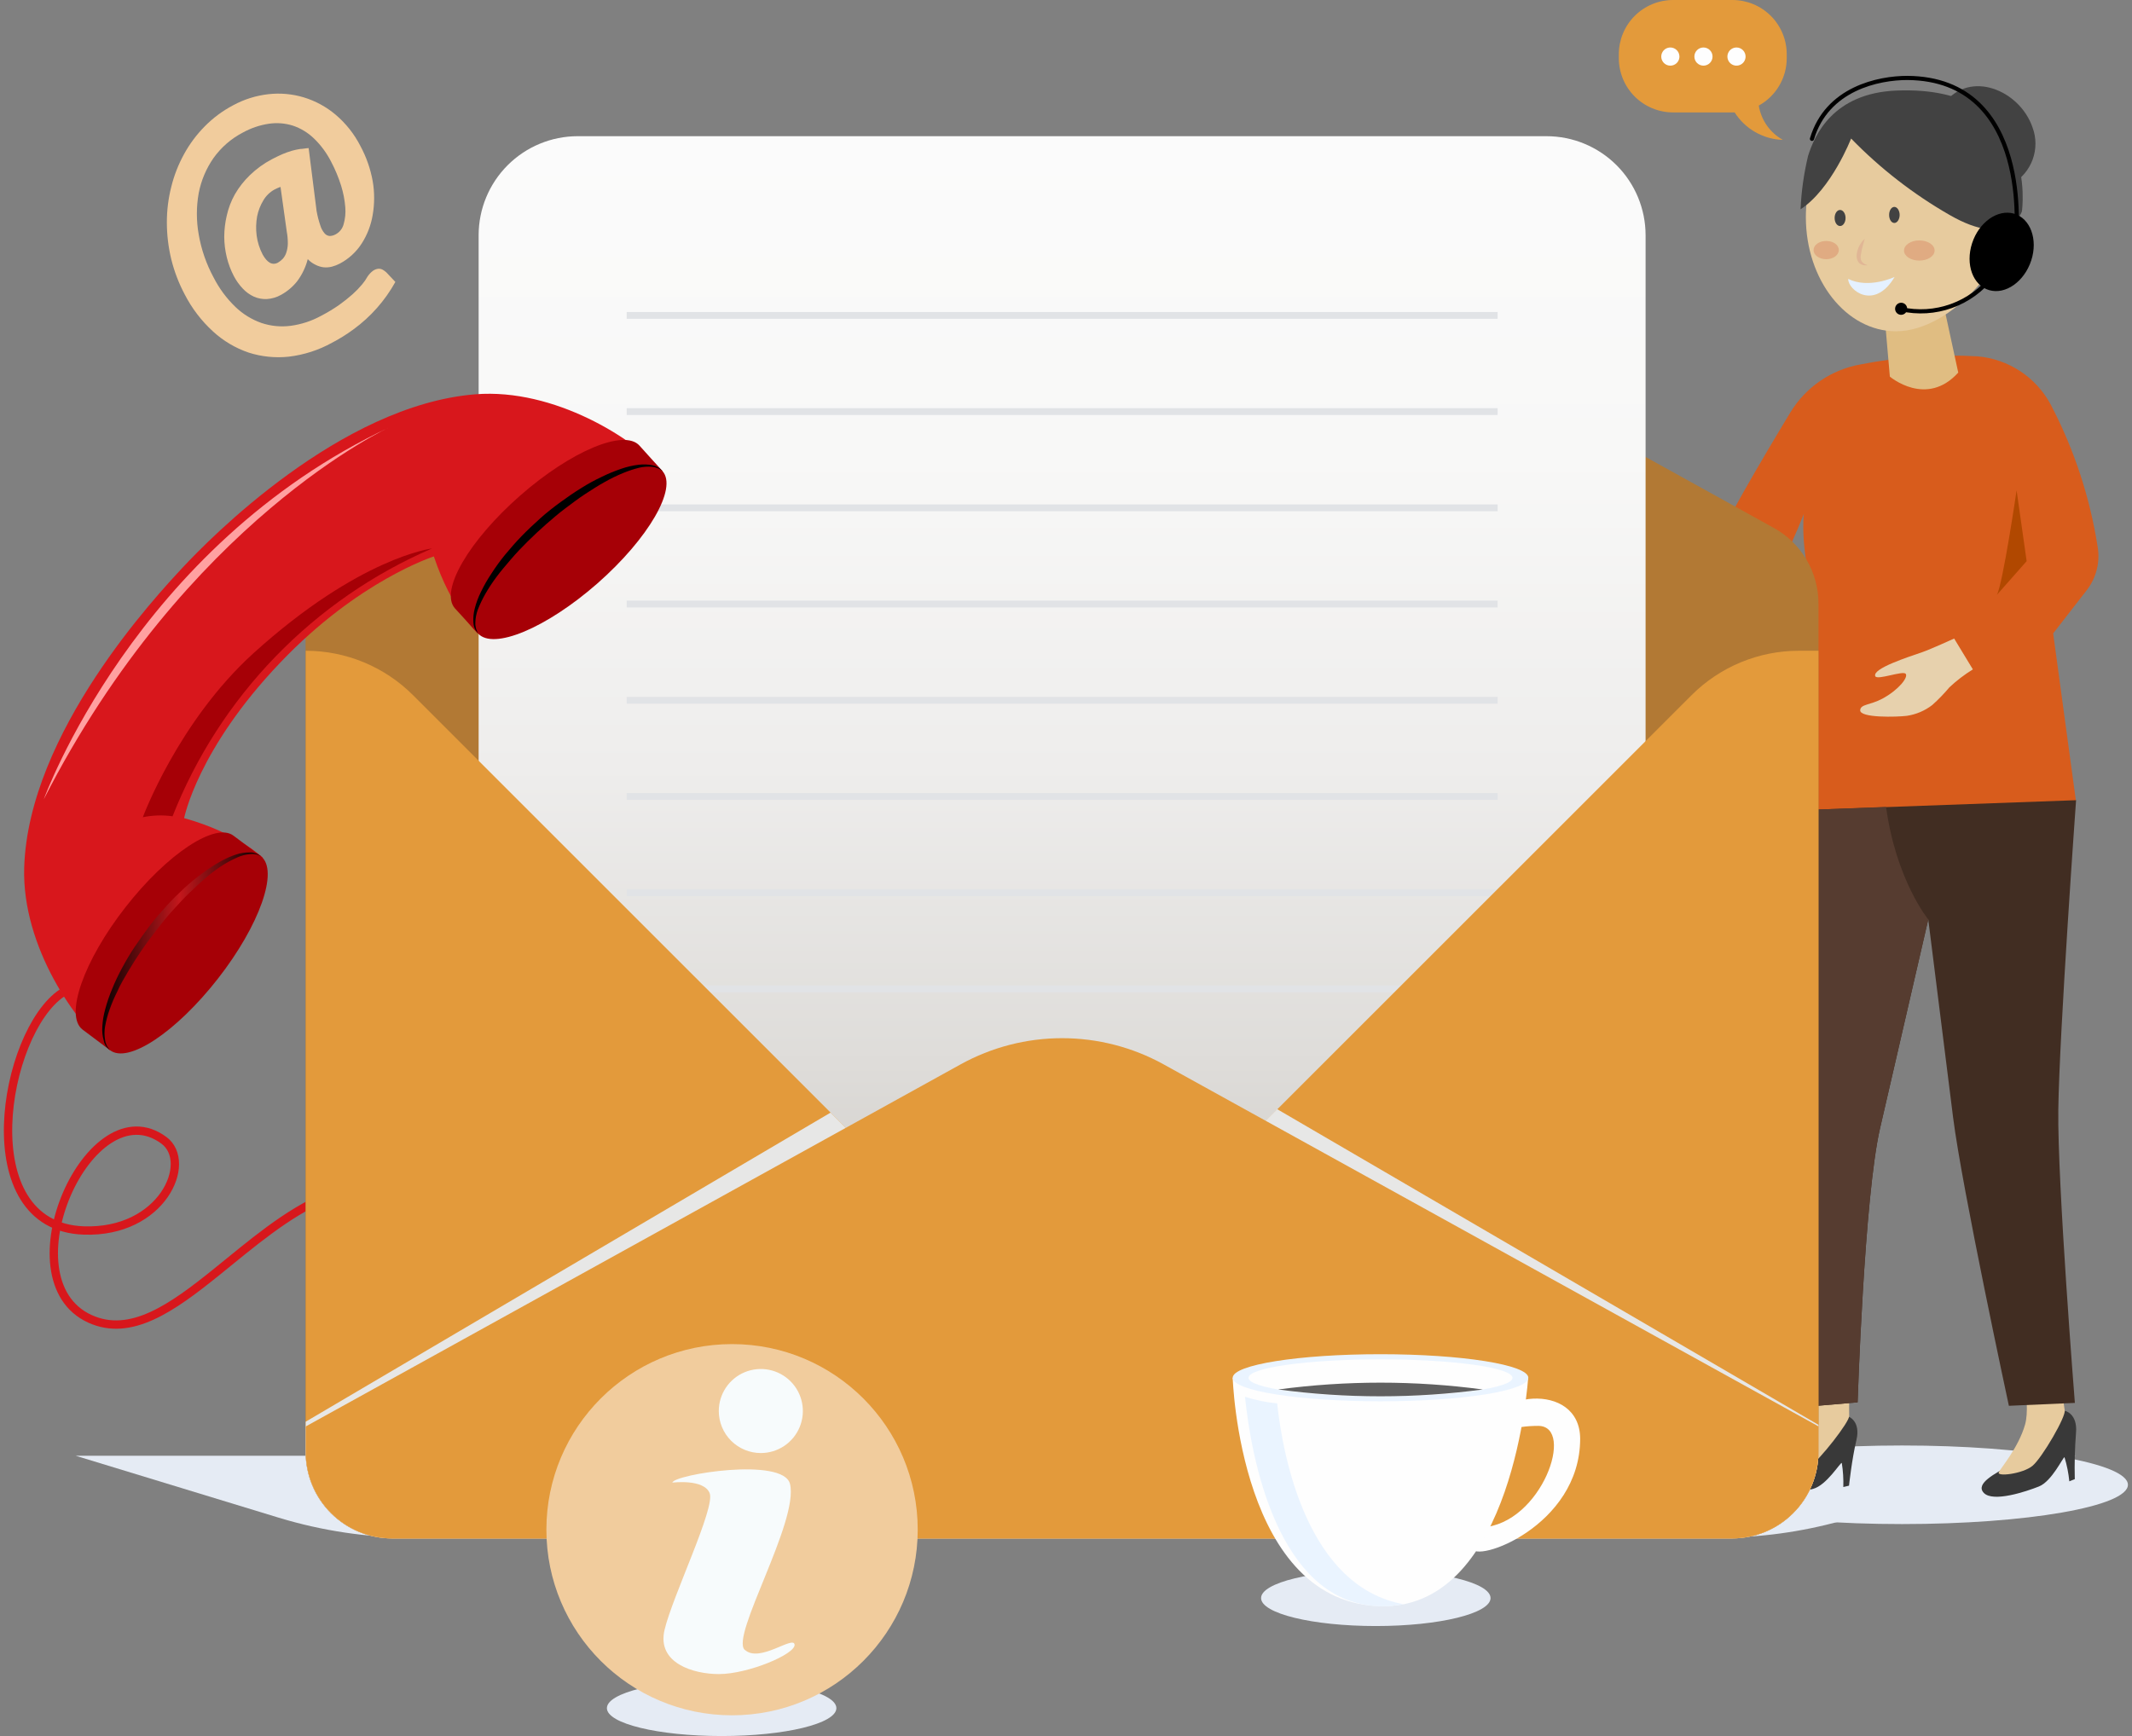 <svg width="512" height="417" viewBox="0 0 512 417" fill="none" xmlns="http://www.w3.org/2000/svg">
<rect x="0" y="0" width="512" height="417" fill="#808080" stroke="none"/>
<path d="M14.921 238.481C0.772 247.919 -7.257 294.604 20.113 295.55C38.971 296.206 46.402 279.203 39.415 273.934C21.618 260.656 0.811 307.341 21.618 316.779C31.404 321.237 41.345 314.135 52.058 305.489C68.445 292.269 86.647 275.44 108.902 290.84" stroke="#D8171C" stroke-width="2" stroke-miterlimit="10"/>
<g style="mix-blend-mode:multiply">
<path d="M357.955 383.844C357.955 387.549 345.621 390.56 330.411 390.56C315.201 390.56 302.848 387.549 302.848 383.844C302.848 380.138 315.182 377.147 330.411 377.147C345.64 377.147 357.955 380.138 357.955 383.844Z" fill="#E5EBF4"/>
</g>
<g style="mix-blend-mode:multiply">
<path d="M200.856 410.284C200.856 413.989 188.522 416.981 173.312 416.981C158.102 416.981 145.749 413.989 145.749 410.284C145.749 406.578 158.083 403.568 173.312 403.568C188.542 403.568 200.856 406.578 200.856 410.284Z" fill="#E5EBF4"/>
</g>
<g style="mix-blend-mode:multiply">
<path d="M412.618 369.331H99.212C88.264 369.329 77.376 367.71 66.901 364.525L18.183 349.665H498.454L442.285 365.278C432.627 367.972 422.646 369.335 412.618 369.331Z" fill="#E5EBF4"/>
</g>
<path d="M474.925 85.592C465.532 85.045 456.108 85.693 446.879 87.522C443.39 88.128 440.072 89.475 437.148 91.472C434.225 93.47 431.764 96.072 429.932 99.102C423.35 109.967 413.178 127.202 411.035 133.223C411.035 133.223 392.95 130.405 382.739 124.21L378.241 133.223C378.241 133.223 388.626 140.441 419.239 150.457C424.794 141.947 429.469 132.894 433.194 123.438C433.194 123.438 432.171 130.83 435.645 143.934C438.406 154.298 431.94 194.73 431.94 194.73L498.531 192.337L493.069 152.136L501.137 141.753C502.263 140.299 503.077 138.628 503.529 136.845C503.98 135.062 504.06 133.205 503.762 131.39C501.898 119.421 498.077 107.841 492.451 97.114C490.711 93.894 488.2 91.155 485.141 89.144C482.082 87.133 478.572 85.913 474.925 85.592Z" fill="#D85C1C"/>
<path d="M486.699 134.786L484.286 117.784C484.286 117.784 481.005 140.132 479.557 142.873L486.699 134.786Z" fill="#B14800"/>
<path d="M461.664 156.633C458.267 157.81 449.543 160.589 450.353 162.423C450.817 163.446 456.974 161.014 457.65 161.844C458.325 162.674 455.97 165.704 452.033 167.827C448.983 169.429 446.86 169.1 446.725 170.567C446.57 172.497 455.604 172.227 457.92 171.937C460.14 171.61 462.24 170.72 464.019 169.351C465.499 168.033 466.879 166.607 468.15 165.086C469.88 163.467 471.768 162.025 473.786 160.782L469.289 153.372C469.289 153.372 463.614 155.958 461.664 156.633Z" fill="#E7D1AD"/>
<path d="M452.438 74.244L453.847 90.456C453.847 90.456 462.629 97.944 470.273 89.491L466.027 69.883L452.438 74.244Z" fill="#E0BD82"/>
<path d="M476.257 30.821C478.696 33.24 480.613 36.135 481.888 39.325C483.163 42.515 483.769 45.934 483.669 49.368C483.669 61.893 468.883 79.571 455.314 79.571C443.366 79.571 433.677 67.277 433.677 52.147C433.677 40.567 439.467 30.724 447.42 26.614C452.092 24.334 457.343 23.515 462.488 24.266C467.632 25.017 472.431 27.301 476.257 30.821Z" fill="#E7CB9E"/>
<path d="M447.805 57.358C447.805 57.358 447.69 57.879 447.477 58.573C447.229 59.409 447.035 60.26 446.898 61.121C446.81 61.521 446.81 61.936 446.898 62.337C446.979 62.672 447.177 62.967 447.458 63.167L447.844 63.437L448.211 63.572L448.52 63.726H448.172C447.846 63.765 447.515 63.725 447.207 63.611C446.984 63.528 446.776 63.411 446.589 63.263C446.384 63.081 446.219 62.857 446.107 62.607C445.978 62.355 445.905 62.079 445.895 61.796C445.866 61.52 445.866 61.242 445.895 60.966C446.041 60.015 446.404 59.111 446.956 58.322C447.2 57.968 447.485 57.644 447.805 57.358Z" fill="#E0B695"/>
<path d="M441.59 60.059C441.59 61.275 440.239 62.26 438.56 62.26C436.881 62.26 435.53 61.275 435.53 60.059C435.53 58.843 436.881 57.879 438.56 57.879C440.239 57.879 441.59 58.805 441.59 60.059Z" fill="#E0AB82"/>
<path d="M464.598 60.175C464.598 61.507 462.958 62.588 460.912 62.588C458.866 62.588 457.244 61.507 457.244 60.175C457.244 58.843 458.885 57.743 460.912 57.743C462.938 57.743 464.598 58.805 464.598 60.175Z" fill="#E0AB82"/>
<g style="mix-blend-mode:multiply">
<path d="M456.781 366.069C486.736 366.069 511.019 361.844 511.019 356.632C511.019 351.42 486.736 347.194 456.781 347.194C426.826 347.194 402.542 351.42 402.542 356.632C402.542 361.844 426.826 366.069 456.781 366.069Z" fill="#E5EBF4"/>
</g>
<path d="M495.867 338.857C495.867 338.857 498.994 339.494 498.55 344.203C498.265 347.888 498.168 351.586 498.261 355.281L496.948 355.802C496.756 353.838 496.368 351.899 495.79 350.012C495.404 350.012 492.76 355.802 489.652 357.037C486.545 358.272 478.669 360.897 476.43 358.6C474.191 356.304 479.461 353.814 482.221 352.154C484.981 350.495 495.867 338.857 495.867 338.857Z" fill="#393939"/>
<path d="M484.634 323.688C484.634 323.688 487.915 336.638 486.313 342.196C484.711 347.754 480.522 352.521 480.001 353.64C479.48 354.76 485.792 354.007 488.108 352.077C490.424 350.147 496.292 340.054 495.829 338.703C494.97 333.046 494.647 327.321 494.864 321.604L484.634 323.688Z" fill="#E7CB9E"/>
<path d="M443.887 340.227C443.887 340.227 446.918 341.289 445.818 345.901C444.717 350.514 444.042 356.844 444.042 356.844L442.671 357.172C442.735 355.235 442.613 353.296 442.305 351.382C441.919 351.267 438.676 356.728 435.414 357.616C432.152 358.504 423.833 359.874 421.902 357.307C419.972 354.74 425.531 352.965 428.542 351.691C431.553 350.417 443.887 340.227 443.887 340.227Z" fill="#393939"/>
<path d="M434.835 323.707C434.835 323.707 436.36 336.985 434.024 342.292C431.689 347.6 426.844 351.73 426.303 352.772C425.763 353.814 432.094 353.93 434.545 352.309C436.997 350.688 444.196 341.482 444.08 340.092C443.978 334.376 444.424 328.663 445.412 323.032L434.835 323.707Z" fill="#E7CB9E"/>
<path d="M431.939 194.614C431.939 194.614 426.303 251.026 425.531 269.881C424.836 286.498 432.596 337.989 432.596 337.989L446.107 336.831C446.107 336.831 447.69 287.463 451.492 271.02C454.407 258.475 463.073 220.842 463.073 220.842C463.073 220.842 467.551 256.526 469.038 268.415C471.161 285.321 482.433 337.661 482.433 337.661L498.28 336.966C498.28 336.966 494.072 284.144 494.304 266.543C494.555 247.957 498.57 192.202 498.57 192.202L431.939 194.614Z" fill="#412D22"/>
<path d="M431.939 194.614C431.939 194.614 426.303 251.026 425.531 269.881C424.836 286.498 432.596 337.989 432.596 337.989L446.107 336.831C446.107 336.831 447.69 287.463 451.492 271.02C454.407 258.476 463.073 220.842 463.073 220.842C463.073 220.842 455.353 211.443 452.94 193.823L431.939 194.614Z" fill="#563C30"/>
<path d="M485.56 50.776C485.56 50.776 482.588 59.944 468.188 51.626C459.492 46.636 451.534 40.459 444.543 33.272C444.543 33.272 439.834 45.411 432.403 50.275C432.595 45.942 433.202 41.638 434.217 37.421C435.761 32.539 440.162 22.368 455.449 21.75C490.077 20.361 485.56 50.776 485.56 50.776Z" fill="#424242"/>
<path d="M483.225 44.157C485.506 42.847 487.25 40.771 488.147 38.299C489.045 35.826 489.038 33.115 488.127 30.647C485.039 21.596 473.014 16.694 466.895 24.858" fill="#424242"/>
<path d="M453.673 51.626C453.673 52.706 454.233 53.556 454.928 53.556C455.623 53.556 456.202 52.668 456.202 51.626C456.202 50.583 455.623 49.696 454.928 49.696C454.233 49.696 453.673 50.545 453.673 51.626Z" fill="#424242"/>
<path d="M440.586 52.359C440.586 53.44 441.165 54.289 441.899 54.289C442.632 54.289 443.211 53.401 443.211 52.359C443.211 51.317 442.632 50.429 441.899 50.429C441.165 50.429 440.586 51.278 440.586 52.359Z" fill="#424242"/>
<path d="M454.986 66.525C454.986 66.525 448.79 69.458 443.848 66.988C443.752 69.632 450.122 74.727 454.986 66.525Z" fill="#E5F1FF"/>
<path d="M473.593 58.438C471.952 63.495 473.786 68.551 477.704 69.69C481.623 70.828 486.139 67.644 487.799 62.568C489.459 57.493 487.587 52.456 483.669 51.317C479.75 50.178 475.234 53.363 473.593 58.438Z" fill="black"/>
<path d="M478.496 66.312C475.964 69.598 472.546 72.091 468.643 73.496C464.741 74.902 460.517 75.161 456.472 74.244" stroke="black" stroke-miterlimit="10" stroke-linecap="round"/>
<path d="M456.82 72.739C456.632 72.705 456.44 72.708 456.253 72.748C456.067 72.788 455.89 72.865 455.733 72.973C455.577 73.082 455.443 73.22 455.339 73.38C455.236 73.54 455.165 73.719 455.131 73.907C455.097 74.094 455.1 74.287 455.14 74.473C455.18 74.659 455.256 74.836 455.365 74.993C455.473 75.15 455.612 75.284 455.772 75.387C455.932 75.49 456.111 75.561 456.299 75.595C456.486 75.629 456.678 75.625 456.864 75.583C457.05 75.542 457.227 75.465 457.383 75.355C457.539 75.246 457.671 75.107 457.774 74.946C457.876 74.785 457.945 74.606 457.978 74.418C458.014 74.232 458.013 74.04 457.974 73.854C457.935 73.668 457.859 73.492 457.751 73.335C457.643 73.179 457.506 73.046 457.346 72.943C457.186 72.841 457.007 72.772 456.82 72.739Z" fill="black"/>
<path d="M484.132 57.145C484.132 57.145 488.301 18.952 458.055 18.72C451.145 18.72 438.753 21.248 435.144 33.349" stroke="black" stroke-miterlimit="10" stroke-linecap="round"/>
<path d="M425.859 126.738L279.435 45.681C271.97 41.552 263.578 39.386 255.047 39.386C246.515 39.386 238.124 41.552 230.659 45.681L84.215 126.738C80.937 128.52 78.201 131.153 76.296 134.359C74.39 137.566 73.385 141.227 73.386 144.957V348.758C73.384 351.487 73.92 354.19 74.964 356.712C76.008 359.234 77.539 361.525 79.471 363.454C81.402 365.383 83.694 366.912 86.218 367.954C88.741 368.995 91.445 369.529 94.174 369.524H415.957C418.682 369.524 421.38 368.987 423.898 367.944C426.415 366.902 428.703 365.374 430.63 363.447C432.556 361.521 434.085 359.234 435.127 356.716C436.17 354.199 436.707 351.501 436.707 348.777V144.976C436.71 141.241 435.704 137.575 433.794 134.364C431.885 131.154 429.143 128.519 425.859 126.738Z" fill="#B27934"/>
<path d="M138.743 32.712H371.389C377.701 32.712 383.755 35.219 388.218 39.682C392.681 44.145 395.188 50.197 395.188 56.508V318.593H114.943V56.508C114.943 50.197 117.451 44.145 121.914 39.682C126.377 35.219 132.431 32.712 138.743 32.712Z" fill="url(#paint0_linear)"/>
<g style="mix-blend-mode:multiply">
<g style="mix-blend-mode:multiply">
<path d="M359.654 74.939H150.498V76.58H359.654V74.939Z" fill="#E1E3E6"/>
</g>
<g style="mix-blend-mode:multiply">
<path d="M359.654 98.04H150.498V99.681H359.654V98.04Z" fill="#E1E3E6"/>
</g>
<g style="mix-blend-mode:multiply">
<path d="M359.654 121.161H150.498V122.801H359.654V121.161Z" fill="#E1E3E6"/>
</g>
<g style="mix-blend-mode:multiply">
<path d="M359.654 144.262H150.498V145.903H359.654V144.262Z" fill="#E1E3E6"/>
</g>
<g style="mix-blend-mode:multiply">
<path d="M359.654 167.383H150.498V169.023H359.654V167.383Z" fill="#E1E3E6"/>
</g>
<g style="mix-blend-mode:multiply">
<path d="M359.654 190.484H150.498V192.125H359.654V190.484Z" fill="#E1E3E6"/>
</g>
<g style="mix-blend-mode:multiply">
<path d="M359.654 213.605H150.498V215.245H359.654V213.605Z" fill="#E1E3E6"/>
</g>
<g style="mix-blend-mode:multiply">
<path d="M359.654 236.706H150.498V238.346H359.654V236.706Z" fill="#E1E3E6"/>
</g>
</g>
<path d="M406.229 166.978L253.3 319.867C253.141 320.025 252.926 320.113 252.701 320.113C252.477 320.113 252.262 320.025 252.103 319.867L99.193 166.978C92.359 160.144 83.09 156.305 73.425 156.305V348.777C73.425 351.501 73.962 354.199 75.004 356.716C76.047 359.234 77.575 361.521 79.502 363.447C81.429 365.374 83.716 366.902 86.234 367.944C88.751 368.987 91.45 369.524 94.174 369.524H415.957C418.682 369.524 421.38 368.987 423.898 367.944C426.415 366.902 428.703 365.374 430.63 363.447C432.556 361.521 434.085 359.234 435.127 356.716C436.17 354.199 436.707 351.501 436.707 348.777V156.305H431.997C422.333 156.307 413.064 160.146 406.229 166.978Z" fill="#E39A3B"/>
<g style="mix-blend-mode:multiply">
<path d="M306.708 266.408L253.223 319.867C253.063 320.025 252.848 320.113 252.624 320.113C252.4 320.113 252.185 320.025 252.026 319.867L199.467 267.237L73.406 341.482V348.796C73.408 351.521 73.947 354.218 74.992 356.734C76.037 359.25 77.568 361.536 79.497 363.461C81.425 365.386 83.714 366.912 86.232 367.952C88.751 368.992 91.45 369.526 94.174 369.524H415.957C418.682 369.524 421.38 368.987 423.898 367.944C426.415 366.902 428.703 365.374 430.63 363.447C432.556 361.521 434.085 359.234 435.127 356.716C436.17 354.199 436.707 351.501 436.707 348.777V342.234L306.708 266.408Z" fill="#E7E7E6"/>
</g>
<path d="M436.707 348.777V342.601L279.454 255.658C271.989 251.528 263.597 249.362 255.066 249.362C246.534 249.362 238.143 251.528 230.678 255.658L73.425 342.62V348.796C73.43 354.295 75.618 359.567 79.509 363.454C83.4 367.341 88.675 369.524 94.174 369.524H415.957C418.682 369.524 421.38 368.987 423.898 367.944C426.415 366.902 428.703 365.374 430.63 363.447C432.556 361.521 434.085 359.234 435.127 356.716C436.17 354.199 436.707 351.501 436.707 348.777Z" fill="#E39A3B"/>
<path d="M356.893 344.936C356.893 348.796 357.511 342.485 369.401 342.485C378.434 342.485 370.231 366.05 355.89 366.88C354.953 367.263 354.189 367.974 353.738 368.879C353.287 369.784 353.18 370.823 353.438 371.801C354.056 375.661 379.477 366.667 379.477 345.554C379.399 331.408 356.893 334.283 356.893 344.936Z" fill="#FEFEFE"/>
<path d="M296.034 330.925C296.034 330.925 297.694 385.793 332.245 385.793C363.495 385.793 366.988 330.925 366.988 330.925H296.034Z" fill="#FEFEFE"/>
<path d="M306.708 337.082C304.086 336.831 301.497 336.3 298.988 335.499C300.339 348.796 306.457 385.967 332.225 385.812C333.84 385.798 335.449 385.63 337.032 385.311C314.12 381.103 308.156 350.398 306.708 337.082Z" fill="#EAF4FF"/>
<path d="M367.027 330.925C367.027 334.052 351.141 336.58 331.531 336.58C311.92 336.58 296.034 334.052 296.034 330.925C296.034 327.799 311.92 325.27 331.531 325.27C351.141 325.27 367.027 327.818 367.027 330.925Z" fill="#EAF4FF"/>
<path d="M331.53 335.383C349.034 335.383 363.224 333.396 363.224 330.944C363.224 328.493 349.034 326.506 331.53 326.506C314.026 326.506 299.837 328.493 299.837 330.944C299.837 333.396 314.026 335.383 331.53 335.383Z" fill="#FEFEFE"/>
<path d="M306.959 333.743C323.267 335.93 339.794 335.93 356.102 333.743C339.794 331.556 323.267 331.556 306.959 333.743Z" fill="#606060"/>
<path d="M114.21 94.702C81.667 97.269 50.069 129.653 43.931 136.253C37.793 142.853 6.794 175.836 5.81 208.432C5.25 227.462 18.376 246.027 26.367 252.203L63.137 206.039C63.137 206.039 57.192 200.134 44.221 196.506C44.221 196.506 47.425 179.927 67.383 159.065C86.145 139.38 104.192 133.648 104.192 133.648C108.439 146.424 114.634 152.059 114.634 152.059L159.029 113.133C152.293 105.432 133.184 93.216 114.21 94.702Z" fill="#D8171C"/>
<path d="M62.674 205.673L56.111 200.751C51.787 197.374 40.167 205.055 30.13 217.908C20.093 230.762 15.48 243.905 19.804 247.282L26.367 252.203L62.674 205.673Z" fill="#A60006"/>
<path d="M52.347 235.046C42.272 247.938 30.69 255.658 26.367 252.203C22.043 248.749 26.676 235.683 36.693 222.83C46.711 209.976 58.35 202.295 62.674 205.673C66.997 209.05 62.384 222.193 52.347 235.046Z" fill="#A60006"/>
<g style="mix-blend-mode:screen">
<path style="mix-blend-mode:screen" d="M26.367 252.203L25.826 251.702C25.599 251.503 25.416 251.26 25.286 250.987C25.089 250.641 24.958 250.262 24.9 249.868C24.601 248.795 24.49 247.679 24.572 246.568C24.657 245.137 24.897 243.72 25.286 242.341C25.72 240.71 26.268 239.11 26.926 237.555C27.631 235.811 28.436 234.11 29.339 232.46C30.266 230.742 31.269 229.005 32.428 227.307C33.586 225.609 34.763 223.93 36.037 222.251C37.311 220.572 38.662 219.066 40.052 217.522C41.441 215.978 42.87 214.608 44.298 213.277C45.681 212.002 47.138 210.81 48.66 209.706C50.009 208.697 51.421 207.775 52.888 206.946C54.114 206.246 55.407 205.67 56.748 205.229C57.806 204.882 58.916 204.719 60.029 204.746C60.444 204.726 60.858 204.791 61.245 204.939C61.544 204.993 61.828 205.111 62.075 205.287L62.693 205.692L62.037 205.383C61.771 205.253 61.483 205.175 61.187 205.152C60.804 205.091 60.413 205.091 60.029 205.152C58.982 205.244 57.958 205.512 56.999 205.943C55.741 206.492 54.528 207.137 53.37 207.873C52.014 208.749 50.724 209.723 49.51 210.787C48.159 211.906 46.827 213.18 45.456 214.492C44.086 215.805 42.754 217.272 41.403 218.758C40.052 220.244 38.797 221.807 37.542 223.447C36.288 225.088 35.091 226.67 33.972 228.311C32.852 229.951 31.771 231.63 30.806 233.271C29.841 234.911 28.876 236.532 28.2 238.095C27.454 239.561 26.809 241.077 26.27 242.631C25.816 243.926 25.467 245.255 25.228 246.606C25.056 247.648 25.056 248.711 25.228 249.752C25.268 250.14 25.372 250.518 25.537 250.872C25.626 251.149 25.77 251.405 25.961 251.624L26.367 252.203Z" fill="url(#paint1_linear)"/>
</g>
<path d="M159.106 113.171L153.586 107.053C149.957 102.942 137.102 108.327 124.865 119.077C112.627 129.826 105.563 141.888 109.23 146.096L114.77 152.156L159.106 113.171Z" fill="#A60006"/>
<path d="M143.491 140.113C131.234 150.863 118.398 156.247 114.77 152.117C111.141 147.987 118.147 135.944 130.385 125.195C142.622 114.445 155.477 109.06 159.106 113.171C162.735 117.282 155.728 129.344 143.491 140.113Z" fill="#A60006"/>
<g style="mix-blend-mode:screen">
<path style="mix-blend-mode:screen" d="M114.77 152.117L114.326 151.519C114.144 151.281 114.007 151.013 113.92 150.728C113.778 150.337 113.7 149.927 113.689 149.512C113.614 148.402 113.718 147.288 113.998 146.211C114.347 144.824 114.845 143.478 115.484 142.197C116.215 140.673 117.053 139.202 117.993 137.797C119.004 136.216 120.106 134.695 121.294 133.242C122.548 131.737 123.861 130.212 125.289 128.746C126.718 127.279 128.242 125.851 129.786 124.461C131.331 123.072 132.952 121.817 134.612 120.601C136.272 119.385 137.932 118.247 139.592 117.224C141.18 116.22 142.831 115.318 144.533 114.522C146.046 113.775 147.606 113.131 149.204 112.592C150.561 112.12 151.966 111.797 153.393 111.627C154.499 111.49 155.621 111.536 156.713 111.762C157.122 111.829 157.515 111.973 157.871 112.187C158.145 112.297 158.395 112.461 158.604 112.669L159.145 113.19L158.546 112.766C158.315 112.595 158.053 112.47 157.774 112.399C157.412 112.248 157.027 112.157 156.636 112.129C155.589 112.026 154.532 112.098 153.509 112.341C152.192 112.669 150.901 113.094 149.648 113.615C148.137 114.234 146.667 114.949 145.247 115.757C143.723 116.587 142.178 117.591 140.576 118.633C138.974 119.675 137.411 120.871 135.809 122.068C134.207 123.265 132.663 124.596 131.138 125.928C129.613 127.26 128.127 128.668 126.698 130.077C125.27 131.486 123.919 132.914 122.683 134.362C121.448 135.809 120.251 137.199 119.209 138.608C118.232 139.915 117.336 141.282 116.526 142.699C115.846 143.897 115.253 145.142 114.75 146.424C114.383 147.413 114.181 148.457 114.152 149.512C114.121 149.9 114.154 150.291 114.248 150.67C114.295 150.959 114.386 151.239 114.519 151.499L114.77 152.117Z" fill="url(#paint2_linear)"/>
</g>
<path d="M10.52 191.97C10.52 191.97 32.389 131.274 93.634 102.576C93.634 102.537 44.703 124.963 10.52 191.97Z" fill="#FFA1A1"/>
<path d="M103.748 131.737C103.748 131.737 86.376 133.783 60.82 156.942C42.773 173.346 34.3 196.293 34.3 196.293C36.649 195.806 39.065 195.727 41.441 196.062C47.082 181.767 55.489 168.727 66.181 157.689C76.873 146.65 89.639 137.831 103.748 131.737Z" fill="#A60006"/>
<path d="M76.03 50.68C76.234 51.853 76.531 53.008 76.918 54.135C77.124 54.845 77.48 55.503 77.961 56.065C78.113 56.242 78.298 56.389 78.507 56.495C78.716 56.601 78.943 56.664 79.177 56.682C79.671 56.669 80.154 56.537 80.586 56.296C81.056 56.049 81.471 55.706 81.803 55.291C82.135 54.876 82.378 54.397 82.516 53.884C82.901 52.556 83.039 51.169 82.921 49.792C82.783 48.029 82.446 46.288 81.918 44.601C81.293 42.601 80.486 40.663 79.505 38.811C78.448 36.735 77.052 34.85 75.374 33.233C73.945 31.861 72.232 30.82 70.356 30.184C68.486 29.591 66.505 29.433 64.565 29.721C62.371 30.05 60.253 30.769 58.311 31.844C55.522 33.295 53.115 35.385 51.285 37.943C49.513 40.484 48.296 43.371 47.715 46.415C47.134 49.683 47.134 53.028 47.715 56.296C48.336 59.909 49.542 63.396 51.285 66.621C52.628 69.264 54.402 71.665 56.535 73.723C58.327 75.444 60.466 76.76 62.809 77.583C65.051 78.331 67.433 78.562 69.777 78.259C72.371 77.918 74.879 77.093 77.169 75.827C78.66 75.055 80.098 74.185 81.474 73.222C82.592 72.423 83.668 71.566 84.697 70.655C85.505 69.931 86.26 69.151 86.955 68.32C87.463 67.723 87.91 67.076 88.287 66.39C88.644 65.862 89.088 65.398 89.6 65.019C89.956 64.772 90.367 64.614 90.796 64.556C91.17 64.52 91.545 64.594 91.877 64.769C92.207 64.947 92.512 65.168 92.785 65.425L94.946 67.721C92.462 72.202 89.03 76.088 84.89 79.108C83.253 80.317 81.524 81.394 79.717 82.331C76.511 84.105 72.991 85.239 69.352 85.67C66.102 86.019 62.814 85.684 59.701 84.685C56.529 83.606 53.617 81.877 51.15 79.61C48.374 77.071 46.074 74.059 44.356 70.713C42.927 68.021 41.837 65.162 41.113 62.202C40.425 59.332 40.076 56.391 40.071 53.44C40.065 50.55 40.421 47.672 41.133 44.871C41.807 42.13 42.839 39.489 44.202 37.016C45.541 34.568 47.217 32.32 49.181 30.338C51.179 28.313 53.477 26.607 55.995 25.282C58.627 23.854 61.511 22.949 64.488 22.619C67.336 22.302 70.218 22.564 72.961 23.391C75.758 24.243 78.352 25.655 80.586 27.54C83.053 29.63 85.08 32.188 86.55 35.067C87.973 37.705 88.97 40.551 89.503 43.501C89.965 46.183 89.965 48.924 89.503 51.606C89.102 54.06 88.202 56.404 86.859 58.496C85.555 60.519 83.754 62.174 81.628 63.302C81.015 63.624 80.367 63.877 79.698 64.054C79.067 64.21 78.415 64.262 77.768 64.209C77.095 64.134 76.441 63.938 75.838 63.63C75.11 63.297 74.454 62.825 73.907 62.24C73.412 64.174 72.539 65.99 71.34 67.586C70.282 68.913 68.969 70.015 67.48 70.829C66.431 71.416 65.263 71.759 64.063 71.832C63.003 71.877 61.947 71.679 60.975 71.253C59.971 70.788 59.066 70.133 58.311 69.323C57.453 68.419 56.725 67.399 56.149 66.293C55.412 64.88 54.848 63.383 54.47 61.835C54.07 60.212 53.862 58.547 53.852 56.875C53.86 55.139 54.067 53.41 54.47 51.722C54.867 49.959 55.517 48.262 56.4 46.685C57.376 44.994 58.585 43.447 59.99 42.092C61.571 40.556 63.366 39.256 65.318 38.232C66.244 37.749 67.094 37.344 67.846 37.016C68.565 36.714 69.3 36.449 70.047 36.225C70.714 36.039 71.39 35.891 72.074 35.781C72.71 35.781 73.386 35.607 74.12 35.569L76.03 50.68ZM67.364 44.89C66.865 45.062 66.38 45.276 65.916 45.527C64.811 46.132 63.89 47.026 63.253 48.113C62.528 49.301 62.018 50.608 61.747 51.973C61.475 53.489 61.436 55.038 61.631 56.566C61.842 58.164 62.332 59.712 63.079 61.14C64.16 63.07 65.395 63.823 66.766 63.07C67.195 62.819 67.585 62.507 67.924 62.144C68.299 61.717 68.581 61.218 68.754 60.677C68.981 59.992 69.105 59.276 69.12 58.554C69.13 57.577 69.046 56.601 68.869 55.64L67.364 44.89Z" fill="#F1CC9D"/>
<path d="M175.803 412.001C200.428 412.001 220.39 392.042 220.39 367.42C220.39 342.798 200.428 322.839 175.803 322.839C151.178 322.839 131.215 342.798 131.215 367.42C131.215 392.042 151.178 412.001 175.803 412.001Z" fill="#F1CC9D"/>
<path d="M182.712 349.009C184.709 349.009 186.661 348.417 188.321 347.307C189.981 346.198 191.275 344.622 192.039 342.778C192.803 340.933 193.003 338.904 192.613 336.946C192.224 334.988 191.262 333.189 189.851 331.778C188.439 330.366 186.64 329.405 184.682 329.015C182.724 328.626 180.694 328.826 178.849 329.59C177.005 330.354 175.428 331.647 174.319 333.307C173.21 334.967 172.618 336.919 172.618 338.915C172.618 341.592 173.681 344.159 175.574 346.052C177.467 347.945 180.035 349.009 182.712 349.009ZM178.852 396.292C175.339 393.069 191.9 365.413 189.719 356.439C188.136 349.877 161.751 354.181 161.48 356.111C161.48 356.111 169.085 355.146 170.436 358.677C171.788 362.209 161.48 383.438 159.589 391.486C157.697 399.534 166.634 402.101 172.618 402.101C179.682 402.101 191.089 397.276 190.819 395.018C190.549 392.76 182.423 399.495 178.891 396.292H178.852Z" fill="#F7FBFC"/>
<path d="M429.083 13.973V13.008C429.078 9.556 427.703 6.248 425.26 3.809C422.817 1.37 419.506 -3.7878e-06 416.054 0H401.79C398.338 -3.7878e-06 395.027 1.37 392.584 3.809C390.141 6.248 388.766 9.556 388.761 13.008V13.973C388.761 17.428 390.134 20.741 392.577 23.184C395.02 25.627 398.334 27 401.79 27H416.054H416.575C417.819 28.962 419.526 30.59 421.545 31.74C423.563 32.891 425.833 33.529 428.156 33.6C426.633 32.751 425.321 31.569 424.318 30.142C423.315 28.715 422.648 27.08 422.366 25.359C424.402 24.236 426.1 22.587 427.281 20.584C428.463 18.581 429.085 16.298 429.083 13.973Z" fill="#E39A3B"/>
<path d="M403.315 13.587C403.315 14.018 403.187 14.44 402.947 14.798C402.707 15.157 402.367 15.437 401.968 15.602C401.57 15.767 401.131 15.81 400.708 15.726C400.285 15.642 399.896 15.434 399.591 15.129C399.286 14.824 399.078 14.435 398.994 14.012C398.91 13.589 398.953 13.151 399.118 12.752C399.284 12.354 399.563 12.013 399.922 11.774C400.28 11.534 400.702 11.406 401.133 11.406C401.712 11.406 402.267 11.636 402.676 12.045C403.085 12.454 403.315 13.008 403.315 13.587Z" fill="#FEFEFE"/>
<path d="M411.267 13.587C411.267 14.165 411.037 14.72 410.628 15.129C410.219 15.538 409.664 15.768 409.086 15.768C408.507 15.768 407.952 15.538 407.543 15.129C407.134 14.72 406.905 14.165 406.905 13.587C406.905 13.008 407.134 12.454 407.543 12.045C407.952 11.636 408.507 11.406 409.086 11.406C409.664 11.406 410.219 11.636 410.628 12.045C411.037 12.454 411.267 13.008 411.267 13.587Z" fill="#FEFEFE"/>
<path d="M419.2 13.587C419.2 14.018 419.072 14.44 418.833 14.798C418.593 15.157 418.252 15.437 417.854 15.602C417.455 15.767 417.017 15.81 416.594 15.726C416.17 15.642 415.782 15.434 415.477 15.129C415.172 14.824 414.964 14.435 414.88 14.012C414.796 13.589 414.839 13.151 415.004 12.752C415.169 12.354 415.449 12.013 415.807 11.774C416.166 11.534 416.588 11.406 417.019 11.406C417.598 11.406 418.152 11.636 418.561 12.045C418.97 12.454 419.2 13.008 419.2 13.587Z" fill="#FEFEFE"/>
<defs>
<linearGradient id="paint0_linear" x1="255.076" y1="318.593" x2="255.076" y2="32.712" gradientUnits="userSpaceOnUse">
<stop stop-color="#CAC7C2"/>
<stop offset="0.22" stop-color="#DEDCD9"/>
<stop offset="0.47" stop-color="#EEEDEC"/>
<stop offset="0.73" stop-color="#F8F8F7"/>
<stop offset="1" stop-color="#FBFBFB"/>
</linearGradient>
<linearGradient id="paint1_linear" x1="23.78" y1="228.446" x2="63.272" y2="228.446" gradientUnits="userSpaceOnUse">
<stop/>
<stop offset="0.49" stop-color="#C4171C"/>
<stop offset="1"/>
</linearGradient>
<linearGradient id="paint2_linear" x1="19422.5" y1="9476.1" x2="20530" y2="9476.1" gradientUnits="userSpaceOnUse">
<stop/>
<stop offset="0.49" stop-color="#C4171C"/>
<stop offset="1"/>
</linearGradient>
</defs>
</svg>
